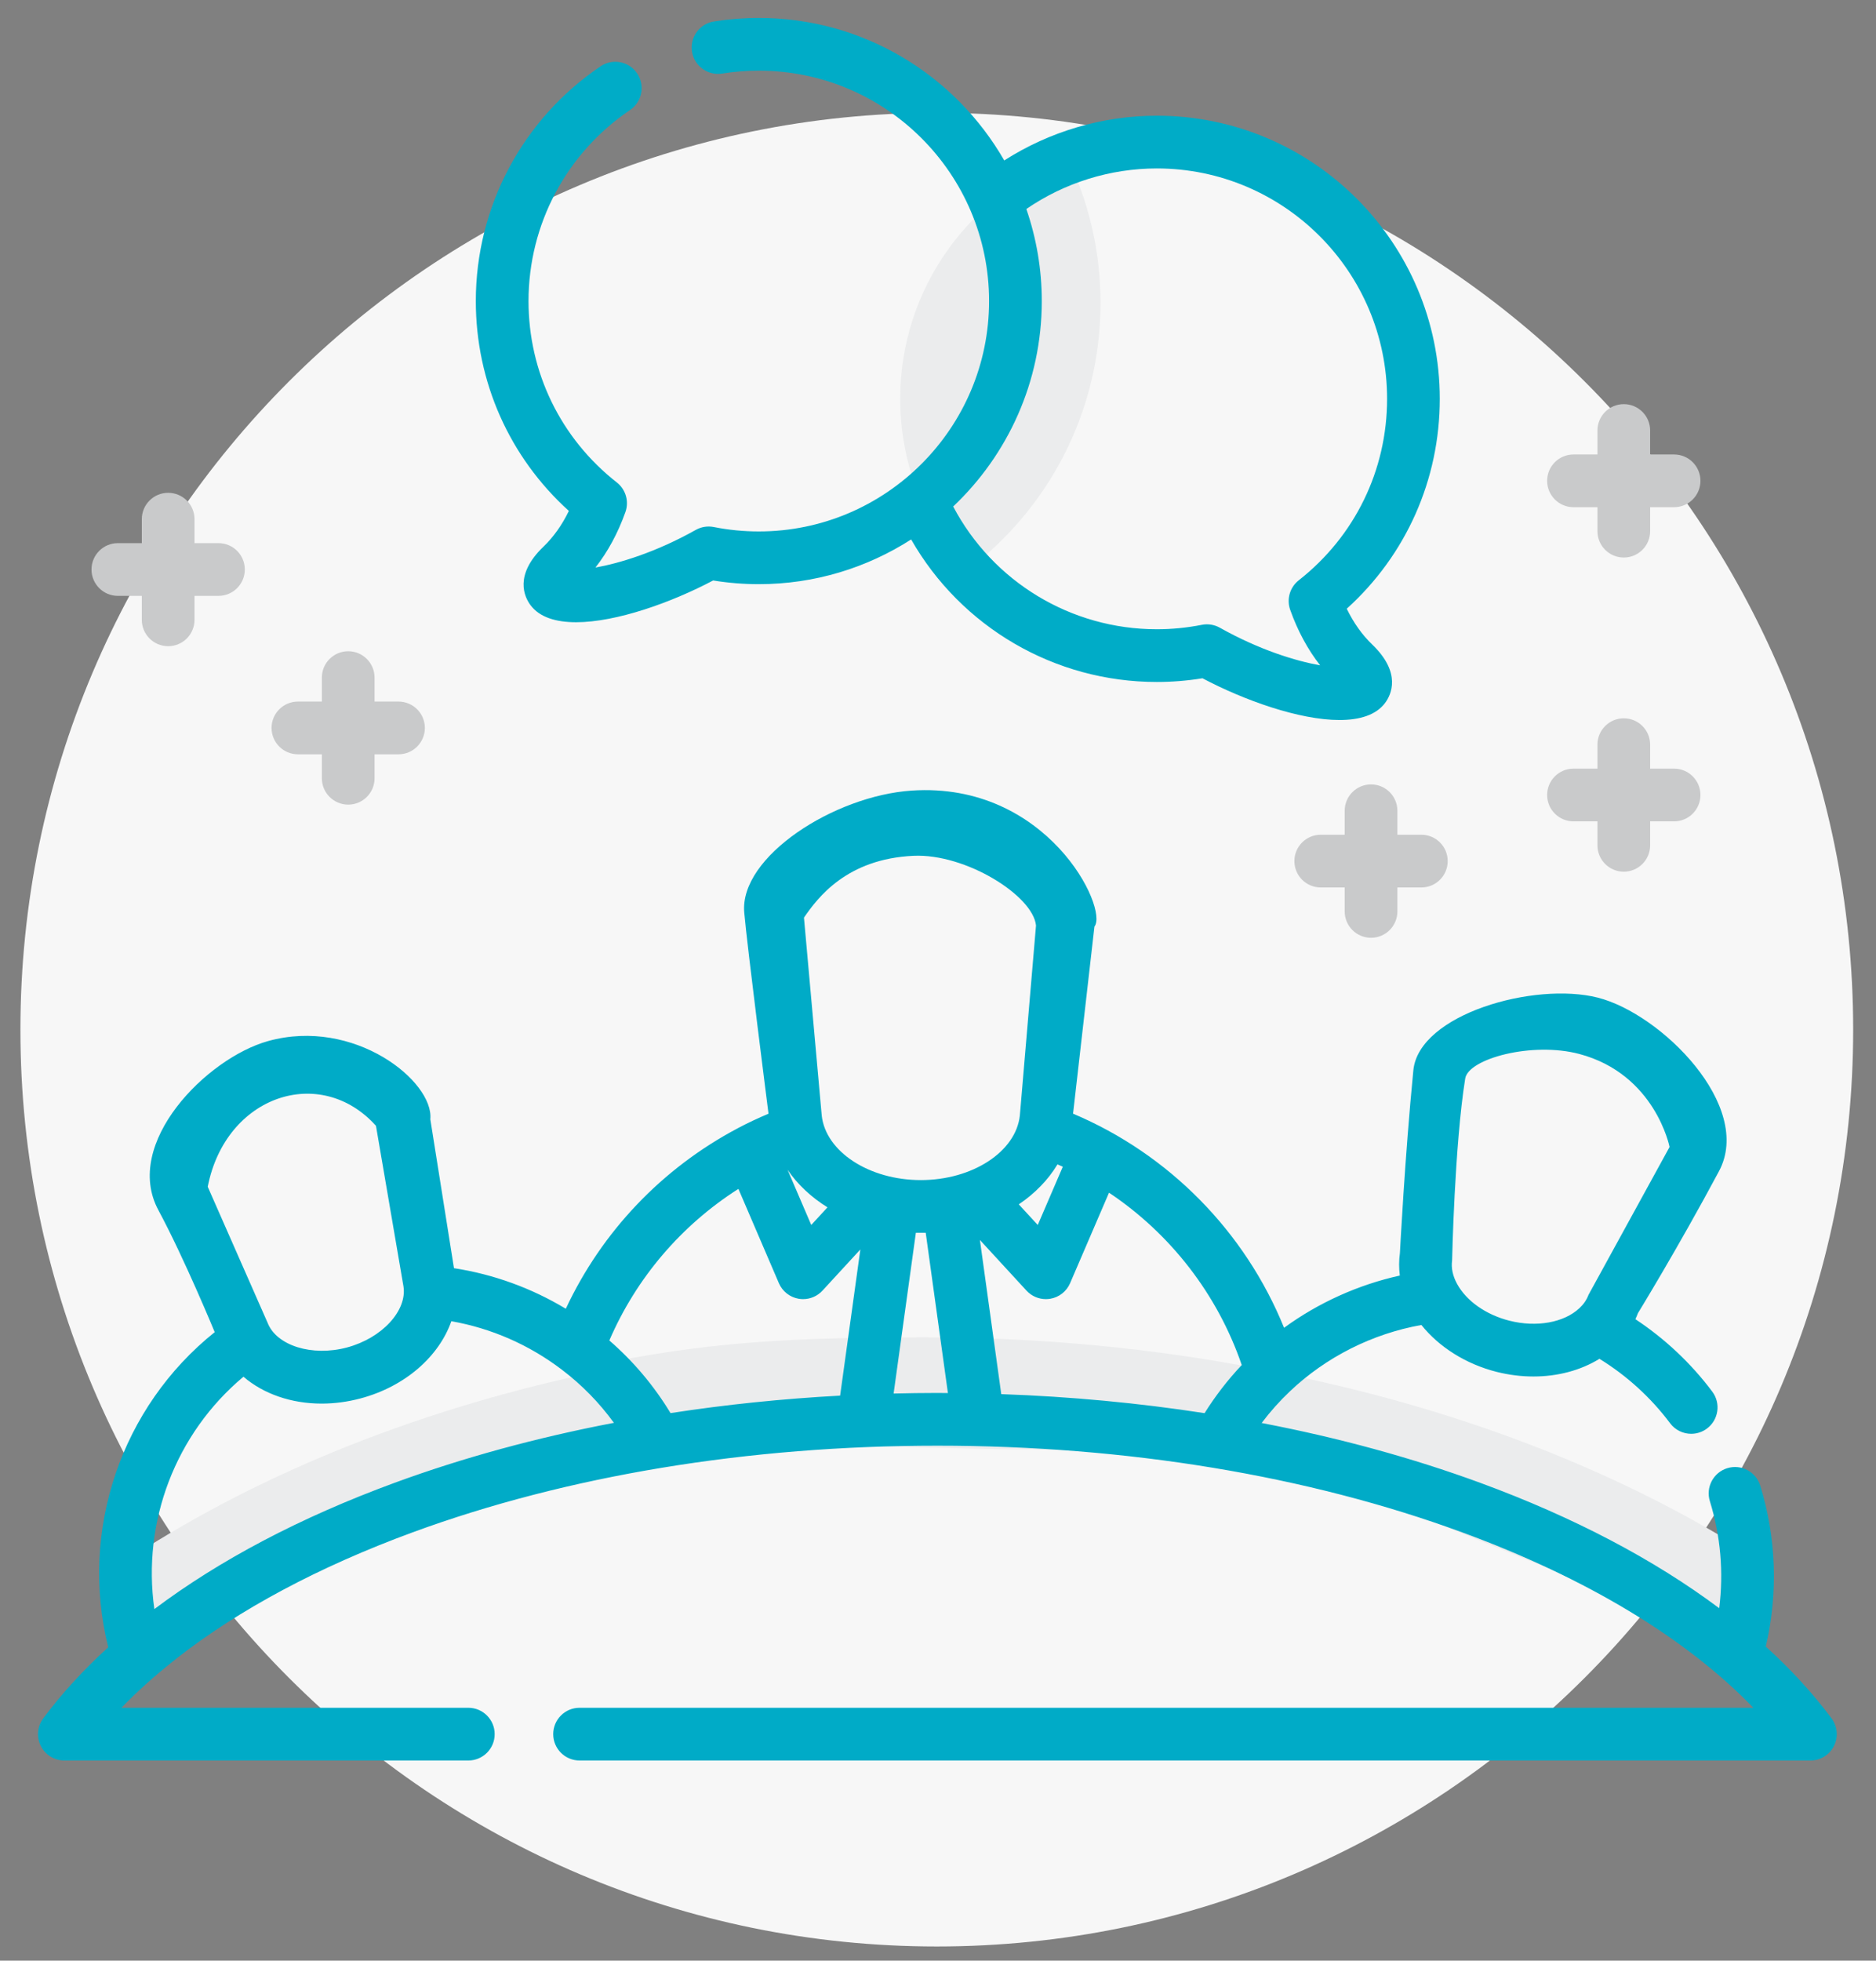 <svg id="master-artboard" viewBox="0 0 467.786 488.659" xmlns="http://www.w3.org/2000/svg"><rect x="0" y="0" width="467.786" height="488.659" fill="#808080" stroke="none"/><defs><path d="M0 0h24v24H0V0z" id="a"/></defs><rect id="ee-background" x="0" y="0" width="467.786" height="488.659" style="fill: white; fill-opacity: 0; pointer-events: none;"/><title>free-vector-meeting-point-logos</title><path d="M 523.89 514.415" style="fill: rgb(1, 48, 132); fill-opacity: 1; stroke: rgb(0, 0, 0); stroke-opacity: 1; stroke-width: 0; paint-order: fill;" transform="matrix(1, 0, 0, 1, -459.175, -207.4)"/><g transform="matrix(4.57, 0, 0, 4.57, -2746.048, -182.097)"><g id="g-3" transform="matrix(1, 0, 0, 1, 0, 0)">
	<g id="g-4">
		<path class="st0" d="M652,46c27.6,0,50,22.4,50,50s-22.4,50-50,50s-50-22.4-50-50S624.4,46,652,46z" style="fill: rgb(247, 247, 247);"/>
	</g>
</g></g><g transform="matrix(1.991, 0, 0, 1.991, -572.972, -252.552)"><path style="fill: rgb(235, 236, 237); fill-opacity: 1;" d="M 484.154 471.185 L 339.675 412.655 C 343.552 397.287 340.648 403.321 351.398 393.213 C 402.751 403.179 448.833 420.986 486.3 444.468 C 487.084 453.192 486.419 462.199 484.154 471.185 Z" transform="matrix(0.44, 0, 0, 0.44, 292.54, 125.519)"/><path style="fill: rgb(235, 236, 237); fill-opacity: 1;" d="M 158.479 415.385 L 27.594 471.185 C 25.241 462.363 24.457 453.497 25.056 444.871 C 62.751 421.117 109.236 403.124 161.08 393.115 C 171.089 402.851 154.613 400.899 158.479 415.385 Z" transform="matrix(0.44, 0, 0, 0.44, 294.958, 124.914)"/><path style="fill: rgb(235, 236, 237); fill-opacity: 1;" d="M302.431,89.206c0,31.182-15.019,58.868-38.207,76.208c-4.378-4.847-8.103-10.282-11.066-16.163&#10;&#9;c-4.956-9.857-7.744-20.988-7.744-32.762c0-31.411,19.823-58.193,47.639-68.507C299.066,60.452,302.431,74.437,302.431,89.206z" transform="matrix(0.44, 0, 0, 0.44, 292.54, 125.519)"/><path d="M151.104,148.377c-1.945,4.01-4.365,7.414-7.226,10.161c-8.454,8.115-5.407,14.33-3.704,16.626&#10;&#9;c2.567,3.461,7.24,4.878,12.99,4.877c11.439,0,27.141-5.606,39.005-11.878c4.29,0.696,8.65,1.049,12.998,1.049&#10;&#9;c15.958,0,30.833-4.684,43.361-12.721c14.23,24.898,40.775,40.548,69.93,40.548c4.328,0,8.686-0.354,12.991-1.053&#10;&#9;c11.867,6.27,27.569,11.874,39.009,11.873c5.75,0,10.425-1.417,12.991-4.878c1.702-2.296,4.747-8.511-3.707-16.623&#10;&#9;c-2.859-2.745-5.278-6.149-7.222-10.156c16.896-15.27,26.478-36.727,26.478-59.713c0-44.415-36.13-80.55-80.54-80.55&#10;&#9;c-15.417,0-30.529,4.48-43.426,12.726c-13.91-24.2-40.007-40.544-69.866-40.544c-4.285,0-8.588,0.34-12.789,1.011&#10;&#9;c-4.09,0.653-6.876,4.498-6.224,8.589c0.653,4.09,4.496,6.872,8.589,6.224c3.421-0.546,6.928-0.823,10.423-0.823&#10;&#9;c36.142,0,65.545,29.403,65.545,65.546c0,36.142-29.403,65.545-65.545,65.545c-4.296,0-8.607-0.422-12.812-1.254&#10;&#9;c-1.752-0.349-3.569-0.058-5.126,0.817c-11.319,6.353-21.684,9.491-28.561,10.711c3.533-4.503,6.393-9.788,8.532-15.781&#10;&#9;c1.085-3.04,0.104-6.433-2.436-8.424c-15.978-12.527-25.142-31.34-25.142-51.614c0-21.809,10.805-42.129,28.903-54.355&#10;&#9;c3.432-2.319,4.335-6.981,2.016-10.413s-6.98-4.335-10.414-2.017c-22.232,15.021-35.506,39.987-35.506,66.785&#10;&#9;C124.623,111.652,134.206,133.108,151.104,148.377z M285.713,88.667c0-9.167-1.561-17.972-4.394-26.188&#10;&#9;c10.872-7.47,23.869-11.539,37.141-11.539c36.139,0,65.54,29.405,65.54,65.55c0,20.276-9.162,39.09-25.138,51.618&#10;&#9;c-2.539,1.99-3.521,5.382-2.437,8.421c2.137,5.991,4.994,11.274,8.526,15.776c-6.877-1.22-17.243-4.357-28.563-10.707&#10;&#9;c-1.556-0.873-3.371-1.163-5.122-0.817c-4.229,0.835-8.537,1.259-12.807,1.259c-24.468,0-46.674-13.546-57.963-34.92&#10;&#9;C276.008,132.429,285.713,111.667,285.713,88.667z" style="fill: rgb(0, 172, 199);" transform="matrix(0.44, 0, 0, 0.44, 292.54, 125.519)"/><path d="M92.534,233.418h6.818v6.819c0,4.143,3.358,7.5,7.5,7.5s7.5-3.357,7.5-7.5v-6.819h6.818c4.142,0,7.5-3.357,7.5-7.5&#10;&#9;s-3.358-7.5-7.5-7.5h-6.818V211.6c0-4.143-3.358-7.5-7.5-7.5s-7.5,3.357-7.5,7.5v6.818h-6.818c-4.142,0-7.5,3.357-7.5,7.5&#10;&#9;S88.392,233.418,92.534,233.418z" transform="matrix(0.44, 0, 0, 0.44, 284.376, 118.565)" style="fill: rgb(201, 202, 203);"/><path d="M49.53,180.099h6.819v6.818c0,4.143,3.358,7.5,7.5,7.5s7.5-3.357,7.5-7.5v-6.818h6.818c4.142,0,7.5-3.357,7.5-7.5&#10;&#9;s-3.358-7.5-7.5-7.5h-6.818v-6.818c0-4.143-3.358-7.5-7.5-7.5s-7.5,3.357-7.5,7.5v6.818H49.53c-4.142,0-7.5,3.357-7.5,7.5&#10;&#9;S45.388,180.099,49.53,180.099z" transform="matrix(0.44, 0, 0, 0.44, 280.748, 122.193)" style="fill: rgb(201, 202, 203);"/><path d="M386.932,240.498v-6.818c0-4.143-3.357-7.5-7.5-7.5s-7.5,3.357-7.5,7.5v6.818h-6.818c-4.143,0-7.5,3.357-7.5,7.5&#10;&#9;s3.357,7.5,7.5,7.5h6.818v6.818c0,4.143,3.357,7.5,7.5,7.5s7.5-3.357,7.5-7.5v-6.818h6.818c4.143,0,7.5-3.357,7.5-7.5&#10;&#9;s-3.357-7.5-7.5-7.5L386.932,240.498L386.932,240.498z" style="fill: rgb(201, 202, 203);" transform="matrix(0.44, 0, 0, 0.44, 292.54, 125.519)"/><path d="M437.056,147.315h6.818v6.818c0,4.143,3.357,7.5,7.5,7.5s7.5-3.357,7.5-7.5v-6.818h6.818c4.143,0,7.5-3.357,7.5-7.5&#10;&#9;s-3.357-7.5-7.5-7.5h-6.818v-6.819c0-4.143-3.357-7.5-7.5-7.5s-7.5,3.357-7.5,7.5v6.819h-6.818c-4.143,0-7.5,3.357-7.5,7.5&#10;&#9;S432.913,147.315,437.056,147.315z" style="fill: rgb(201, 202, 203);" transform="matrix(0.44, 0, 0, 0.44, 292.54, 125.519)"/><path d="M437.056,236.692h6.818v6.818c0,4.143,3.357,7.5,7.5,7.5s7.5-3.357,7.5-7.5v-6.818h6.818c4.143,0,7.5-3.357,7.5-7.5&#10;&#9;s-3.357-7.5-7.5-7.5h-6.818v-6.819c0-4.143-3.357-7.5-7.5-7.5s-7.5,3.357-7.5,7.5v6.819h-6.818c-4.143,0-7.5,3.357-7.5,7.5&#10;&#9;S432.913,236.692,437.056,236.692z" style="fill: rgb(201, 202, 203);" transform="matrix(0.44, 0, 0, 0.44, 292.54, 125.519)"/><g>
</g><g>
</g><g>
</g><g>
</g><g>
</g><g>
</g><g>
</g><g>
</g><g>
</g><g>
</g><g>
</g><g>
</g><g>
</g><g>
</g><g>
</g><g transform="matrix(0.44, 0, 0, 0.44, 290.121, 141.543)">


<path d="M 382.225 450.979" style="fill: rgb(235, 236, 237); fill-opacity: 1; stroke: rgb(0, 0, 0); stroke-opacity: 1; stroke-width: 0; paint-order: fill;"/><path style="fill: rgb(235, 236, 237); fill-opacity: 1;" d="M 331.46 413.788 C 332.245 418.917 181.984 414.793 182.768 409.663 C 183.378 405.677 159.463 396.269 160.519 392.457 C 193.531 385.312 219.251 384.195 255.999 384.195 C 289.055 384.195 320.977 387.321 351.082 393.148 C 352.4 397.614 330.752 409.083 331.46 413.788 Z" transform="matrix(1, 0, 0, 1, 2.062, -37.116)"/></g><path d="M 510.514 491.898 C 505.222 484.792 498.955 477.968 491.795 471.464 C 495.338 456.284 494.802 440.483 490.202 425.657 C 488.974 421.702 484.778 419.49 480.816 420.717 C 476.86 421.945 474.648 426.147 475.876 430.103 C 478.932 439.954 479.818 450.331 478.534 460.548 C 460.029 446.704 437.107 434.644 410.525 424.884 C 391.07 417.741 370.171 412.049 348.298 407.856 C 350.717 404.642 353.4 401.632 356.322 398.861 C 366.647 389.063 379.807 382.46 393.765 379.973 C 398.807 386.273 406.468 391.108 415.151 393.303 C 418.672 394.194 422.211 394.627 425.663 394.627 C 432.563 394.626 439.107 392.886 444.444 389.598 C 452.196 394.363 459.092 400.622 464.552 407.922 C 466.026 409.892 468.281 410.93 470.564 410.93 C 472.127 410.93 473.703 410.444 475.05 409.436 C 478.367 406.955 479.044 402.254 476.564 398.938 C 470.538 390.882 463.066 383.869 454.676 378.327 C 454.932 377.771 455.175 377.209 455.389 376.632 C 455.389 376.632 466.844 357.977 478.47 336.226 C 488.385 317.676 462.016 291.4 443.942 286.834 C 425.894 282.275 393.048 291.545 391.474 307.526 C 389.063 331.99 387.65 359.522 387.65 359.522 C 387.354 361.638 387.355 363.78 387.622 365.912 C 375.771 368.535 364.497 373.618 354.675 380.771 C 343.585 353.43 321.923 331.379 294.615 319.854 L 300.699 266.63 C 304.765 261.493 287.267 225.363 248.683 227.938 C 226.58 229.414 199.674 246.745 201.02 262.585 C 201.817 271.956 207.93 319.866 207.93 319.866 C 205.023 321.092 202.17 322.422 199.416 323.872 C 199.378 323.892 199.342 323.914 199.305 323.934 C 199.275 323.95 199.245 323.967 199.215 323.984 C 177.598 335.407 160.487 353.436 150.233 375.355 C 140.457 369.467 129.663 365.548 118.402 363.814 L 111.673 321.464 C 112.733 310.662 89.999 292.382 65.47 299.206 C 48.055 304.051 24.009 328.25 34.273 347.312 C 41.652 361.015 50.3 382.01 50.3 382.01 C 23.732 403.267 11.707 438.373 19.985 471.66 C 12.915 478.105 6.722 484.863 1.484 491.897 C -0.21 494.171 -0.475 497.208 0.797 499.742 C 2.07 502.277 4.664 503.877 7.5 503.877 L 122.486 503.877 C 126.628 503.877 129.986 500.52 129.986 496.377 C 129.986 492.234 126.628 488.877 122.486 488.877 L 23.742 488.877 C 28.18 484.291 33.127 479.859 38.516 475.583 C 38.865 475.345 39.194 475.085 39.494 474.796 C 57.259 460.911 79.928 448.772 106.643 438.963 C 150.573 422.834 202.219 414.309 255.999 414.309 C 309.779 414.309 361.426 422.834 405.355 438.963 C 440.759 451.962 469.071 469.05 488.256 488.876 L 154.149 488.876 C 150.007 488.876 146.649 492.233 146.649 496.376 C 146.649 500.519 150.007 503.876 154.149 503.876 L 504.499 503.876 C 507.335 503.876 509.929 502.276 511.201 499.741 C 512.474 497.208 512.207 494.172 510.514 491.898 Z M 441.329 371.405 C 440.814 372.789 439.952 374.056 438.765 375.172 C 434.369 379.302 426.544 380.71 418.827 378.758 C 412.147 377.07 406.572 373.149 403.915 368.271 C 402.679 366.002 402.205 363.757 402.507 361.599 C 402.507 361.599 403.208 328.709 406.235 309.858 C 407.142 304.209 425.277 299.307 438.706 302.87 C 460.351 308.614 464.404 329.332 464.404 329.332 L 441.329 371.405 Z M 342.631 391.367 C 338.663 395.566 335.119 400.152 332.049 405.059 C 313.284 402.162 293.911 400.339 274.178 399.647 L 268.101 355.784 L 281.361 370.196 C 282.794 371.754 284.801 372.618 286.881 372.618 C 287.299 372.618 287.721 372.583 288.141 372.512 C 290.647 372.085 292.766 370.418 293.771 368.082 L 304.85 342.334 C 322.328 354.013 335.734 371.22 342.631 391.367 Z M 224.714 346.505 L 220.096 351.521 L 213.35 335.811 C 216.202 339.992 220.081 343.623 224.714 346.505 Z M 223.075 320.37 L 218.02 264.073 C 221.97 258.371 230.166 247.37 249.201 246.494 C 264.041 245.812 283.203 257.807 284.07 266.313 L 279.471 320.374 C 278.36 330.678 265.975 338.749 251.278 338.749 C 236.584 338.749 224.195 330.675 223.075 320.37 Z M 291.697 334.952 L 284.567 351.524 L 279.167 345.655 C 283.758 342.559 287.525 338.694 290.186 334.282 C 290.69 334.503 291.197 334.721 291.697 334.952 Z M 199.361 341.25 L 210.882 368.077 C 211.885 370.414 214.004 372.083 216.51 372.511 C 216.931 372.583 217.354 372.618 217.774 372.618 C 219.851 372.618 221.858 371.754 223.291 370.198 L 234.071 358.489 L 228.312 400.072 C 211.893 400.954 195.755 402.621 180.044 405.044 C 175.322 397.247 169.48 390.319 162.623 384.377 C 170.281 366.627 183.058 351.646 199.361 341.25 Z M 104.027 369.006 C 105.098 375.929 97.883 383.72 87.944 386.373 C 78.008 389.023 67.871 385.864 65.343 379.323 L 48.312 340.645 C 53.413 314.617 80.374 305.732 96.197 323.299 L 104.027 369.006 Z M 101.473 424.883 C 74.729 434.702 51.686 446.849 33.122 460.799 C 29.576 435.962 39.172 410.828 58.484 394.694 C 64.171 399.58 72.091 402.341 80.74 402.341 C 84.344 402.341 88.073 401.863 91.813 400.864 C 104.54 397.467 114.126 388.917 117.657 378.9 C 128.998 380.899 139.733 385.574 149.03 392.63 C 149.044 392.641 149.059 392.651 149.073 392.661 C 149.075 392.663 149.077 392.664 149.079 392.666 C 154.789 396.993 159.76 402.07 163.921 407.81 C 141.967 412.008 120.994 417.716 101.473 424.883 Z M 243.538 399.475 L 249.871 353.749 L 252.678 353.749 L 258.994 399.339 C 257.995 399.333 257 399.309 255.999 399.309 C 251.831 399.31 247.68 399.376 243.538 399.475 Z" style="fill: rgb(0, 171, 199);" transform="matrix(0.44, 0, 0, 0.44, 292.54, 125.519)"/><path style="fill: rgb(0, 171, 199); fill-opacity: 1; stroke: rgb(0, 0, 0); stroke-opacity: 1; stroke-width: 0; paint-order: fill;"/><path style="fill: rgb(0, 171, 199); fill-opacity: 1; stroke: rgb(0, 0, 0); stroke-opacity: 1; stroke-width: 0; paint-order: fill;"/><path d="M 520.994 264.713" style="fill: rgb(0, 171, 199); fill-opacity: 1; stroke: rgb(0, 0, 0); stroke-opacity: 1; stroke-width: 0; paint-order: fill;"/><path style="fill: rgb(0, 171, 199); fill-opacity: 1; stroke: rgb(0, 0, 0); stroke-opacity: 1; stroke-width: 0; paint-order: fill;"/><path d="M 296.858 251.846" style="fill: rgb(0, 171, 199); fill-opacity: 1; stroke: rgb(0, 0, 0); stroke-opacity: 1; stroke-width: 0; paint-order: fill;"/></g></svg>
